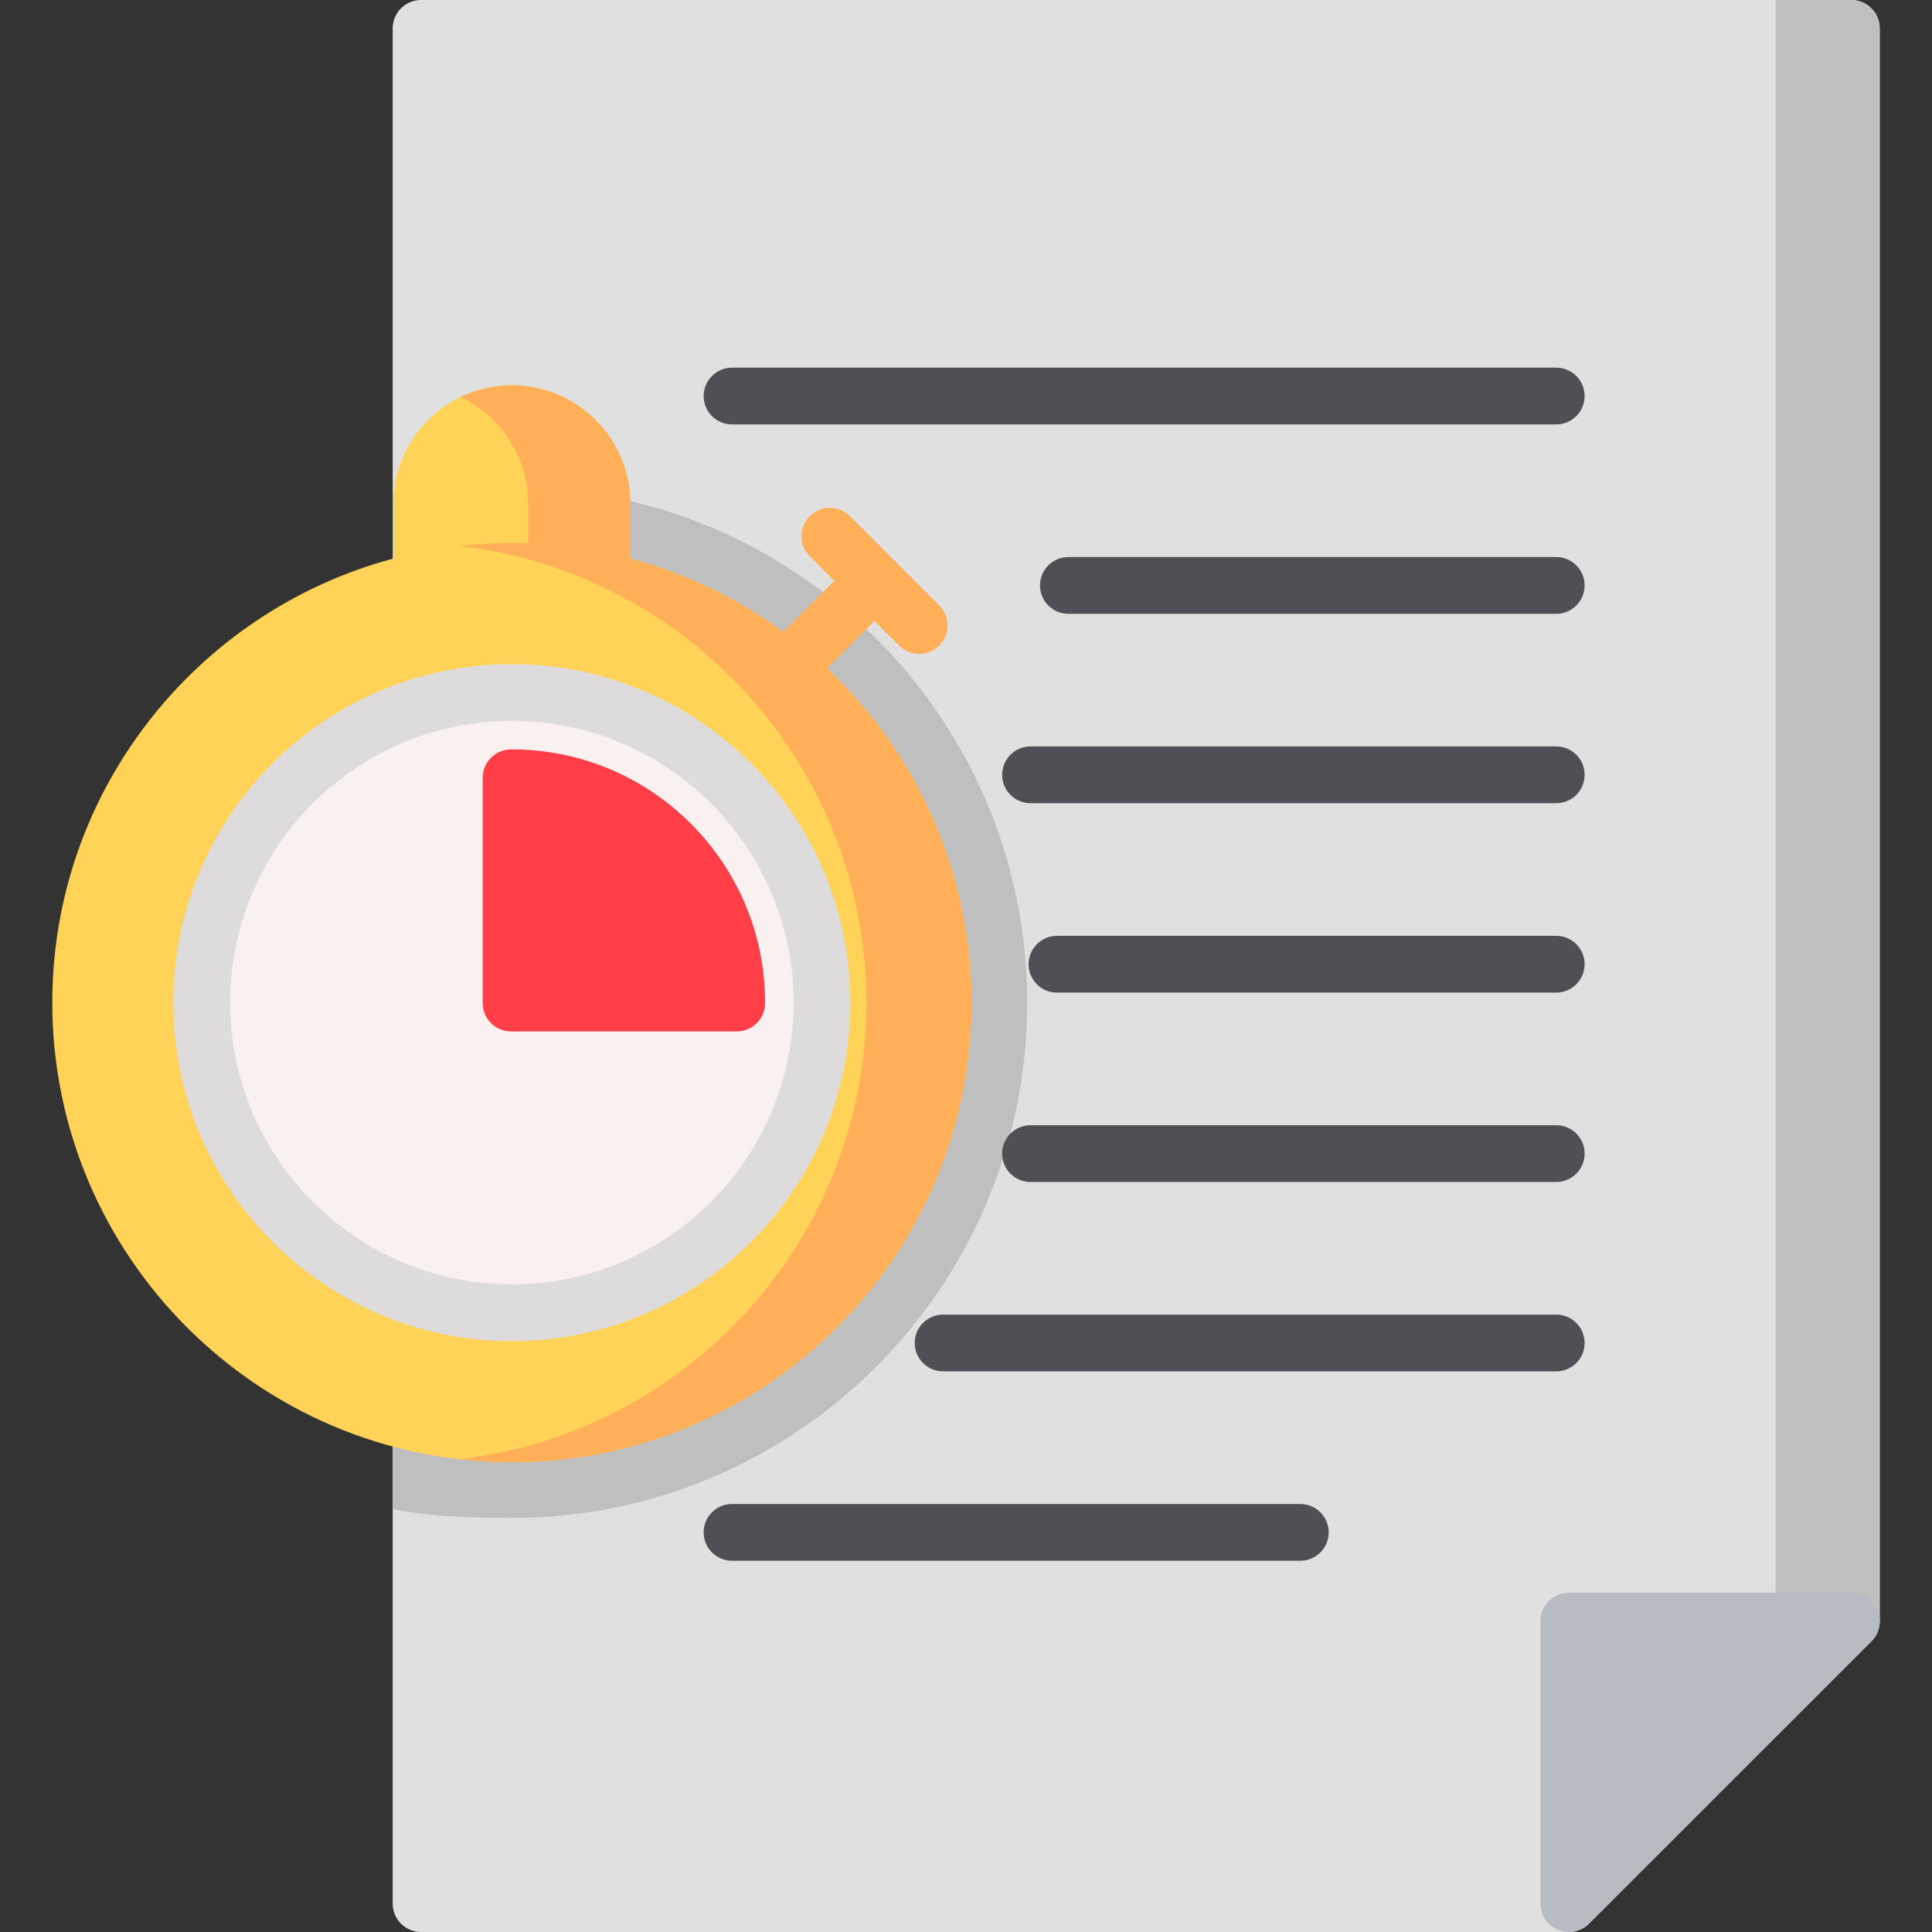 <?xml version="1.0" encoding="iso-8859-1"?>
<!-- Generator: Adobe Illustrator 19.0.0, SVG Export Plug-In . SVG Version: 6.00 Build 0)  -->
<svg version="1.1" id="Layer_1" xmlns="http://www.w3.org/2000/svg" xmlns:xlink="http://www.w3.org/1999/xlink" x="0px" y="0px"
	 viewBox="0 0 512 512" style="enable-background:new 0 0 512 512;" xml:space="preserve">
<rect x="0" y="0" width="512" height="512" fill="#333333" stroke="none"/>
<path style="fill:#E0E0E0;" d="M490.622,0H111.585c-4.154,0-7.521,3.368-7.521,7.521v146.455c0,2.271,1.026,4.422,2.793,5.85
	s4.084,1.982,6.305,1.505c7.367-1.579,14.934-2.381,22.493-2.381c58.864,0,106.755,47.89,106.755,106.755
	s-47.89,106.754-106.755,106.754c-7.559,0-15.126-0.8-22.493-2.381c-2.22-0.475-4.538,0.077-6.305,1.505
	c-1.767,1.428-2.793,3.577-2.793,5.849v127.045c0,4.154,3.368,7.521,7.521,7.521h304.192c1.995,0,3.907-0.792,5.319-2.203
	l74.845-74.845c1.41-1.41,2.202-3.323,2.202-5.318V7.521C498.143,3.368,494.777,0,490.622,0z"/>
<path style="fill:#BFBFBF;" d="M135.655,129.139c-6.4,0-21.714,0.001-31.592,1.97v22.867c0,2.271,1.026,4.422,2.793,5.85
	c1.767,1.428,4.084,1.982,6.305,1.505c7.367-1.579,14.934-2.381,22.493-2.381c58.864,0,106.755,47.89,106.755,106.755
	s-47.889,106.755-106.754,106.755c-7.559,0-15.126-0.8-22.493-2.381c-2.22-0.475-4.538,0.077-6.305,1.505
	c-1.767,1.428-2.793,3.577-2.793,5.849v22.484c10.748,2.353,25.952,2.353,31.592,2.353c75.302,0,136.564-61.263,136.564-136.565
	C272.22,190.402,210.957,129.139,135.655,129.139z"/>
<path style="fill:#FFD357;" d="M167.053,148.019v-14.511c0-17.313-14.085-31.399-31.399-31.399
	c-17.313,0-31.398,14.086-31.398,31.399v14.511c-51.991,13.883-90.399,61.381-90.399,117.687
	c0,67.159,54.638,121.797,121.798,121.797c67.159,0,121.797-54.637,121.797-121.797
	C257.452,209.399,219.044,161.902,167.053,148.019z"/>
<circle style="fill:#F9F1EF;" cx="135.656" cy="265.706" r="82.192"/>
<path style="fill:#FF3E48;" d="M135.654,198.598c-0.122,0-0.246,0.003-0.376,0.007c-4.085,0.085-7.364,3.422-7.364,7.52v59.697
	c0,4.154,3.368,7.521,7.521,7.521h59.802c4.103,0,7.439-3.285,7.52-7.369c0.003-0.089,0.004-0.197,0.004-0.27
	C202.761,228.701,172.657,198.598,135.654,198.598z"/>
<path style="fill:#DDDBDB;" d="M135.654,355.419c-49.469,0-89.713-40.245-89.713-89.713c0-49.469,40.245-89.714,89.713-89.714
	c49.469,0,89.713,40.245,89.713,89.714C225.368,315.173,185.122,355.419,135.654,355.419z M135.654,191.034
	c-41.174,0-74.67,33.497-74.67,74.671c0,41.173,33.497,74.67,74.67,74.67c41.174,0,74.67-33.497,74.67-74.67
	C210.325,224.532,176.828,191.034,135.654,191.034z"/>
<g>
	<path style="fill:#504F56;" d="M412.42,363.428H249.931c-4.154,0-7.521-3.368-7.521-7.521s3.368-7.521,7.521-7.521h162.49
		c4.155,0,7.521,3.368,7.521,7.521C419.941,360.061,416.575,363.428,412.42,363.428z"/>
	<path style="fill:#504F56;" d="M412.42,313.238H273.102c-4.155,0-7.521-3.368-7.521-7.521s3.367-7.521,7.521-7.521h139.319
		c4.155,0,7.521,3.368,7.521,7.521C419.941,309.87,416.575,313.238,412.42,313.238z"/>
	<path style="fill:#504F56;" d="M412.42,263.047H280.104c-4.155,0-7.521-3.368-7.521-7.521c0-4.154,3.367-7.521,7.521-7.521H412.42
		c4.155,0,7.521,3.368,7.521,7.521C419.941,259.679,416.575,263.047,412.42,263.047z"/>
	<path style="fill:#504F56;" d="M412.42,212.856H273.102c-4.155,0-7.521-3.368-7.521-7.521s3.367-7.521,7.521-7.521h139.319
		c4.155,0,7.521,3.368,7.521,7.521C419.941,209.489,416.575,212.856,412.42,212.856z"/>
	<path style="fill:#504F56;" d="M412.42,162.667H283.127c-4.155,0-7.521-3.368-7.521-7.521s3.367-7.521,7.521-7.521h129.294
		c4.155,0,7.521,3.368,7.521,7.521S416.575,162.667,412.42,162.667z"/>
	<path style="fill:#504F56;" d="M412.42,112.476H193.995c-4.154,0-7.521-3.368-7.521-7.521s3.368-7.521,7.521-7.521H412.42
		c4.155,0,7.521,3.368,7.521,7.521S416.575,112.476,412.42,112.476z"/>
	<path style="fill:#504F56;" d="M344.594,413.618H193.996c-4.154,0-7.521-3.368-7.521-7.521c0-4.154,3.368-7.521,7.521-7.521
		h150.598c4.155,0,7.521,3.368,7.521,7.521S348.748,413.618,344.594,413.618z"/>
</g>
<path style="fill:#BFBFBF;" d="M490.622,0h-20.057v460.328l25.375-25.376c1.41-1.41,2.202-3.323,2.202-5.318V7.521
	C498.143,3.368,494.777,0,490.622,0z"/>
<path style="fill:#B6BCC1;" d="M497.571,426.755c-1.163-2.811-3.907-4.643-6.949-4.643h-74.846c-4.155,0-7.521,3.368-7.521,7.521
	v74.846c0,3.043,1.832,5.784,4.643,6.949c0.931,0.385,1.907,0.573,2.876,0.573c1.958,0,3.881-0.764,5.321-2.203l74.846-74.846
	C498.091,432.801,498.735,429.566,497.571,426.755z"/>
<path style="fill:#FFAF57;" d="M219.182,177.147l12.576-12.576l6.518,6.517c1.468,1.468,3.394,2.203,5.318,2.203
	c1.924,0,3.85-0.734,5.318-2.203c2.937-2.937,2.937-7.7,0-10.636l-11.833-11.833c-0.001-0.001-0.002-0.002-0.002-0.003
	c-0.001-0.001-0.002-0.001-0.003-0.002l-11.834-11.832c-2.937-2.937-7.7-2.937-10.637,0c-2.937,2.937-2.937,7.7,0,10.636
	l6.517,6.517l-13.542,13.543c-12.026-8.83-25.725-15.506-40.526-19.458h0.001v-14.511c0-17.313-14.085-31.399-31.399-31.399
	c-4.845,0-9.437,1.105-13.539,3.073c10.555,5.065,17.86,15.858,17.86,28.326v10.485c0.001,0,0.001,0,0.002,0
	c-1.436-0.05-2.875-0.085-4.323-0.085c-4.707,0-9.351,0.278-13.921,0.8c60.627,6.931,107.877,58.545,107.877,120.997
	S182.361,379.77,121.733,386.701c4.57,0.522,9.213,0.8,13.921,0.8c67.159,0,121.797-54.637,121.797-121.797
	C257.452,230.848,242.729,199.369,219.182,177.147z M143.5,144.167c-0.026-0.002-0.052-0.003-0.078-0.005
	C143.448,144.164,143.474,144.166,143.5,144.167z M146.923,144.434c-0.002,0-0.004,0-0.006-0.001
	C146.919,144.434,146.921,144.434,146.923,144.434z"/>
<g>
</g>
<g>
</g>
<g>
</g>
<g>
</g>
<g>
</g>
<g>
</g>
<g>
</g>
<g>
</g>
<g>
</g>
<g>
</g>
<g>
</g>
<g>
</g>
<g>
</g>
<g>
</g>
<g>
</g>
</svg>
